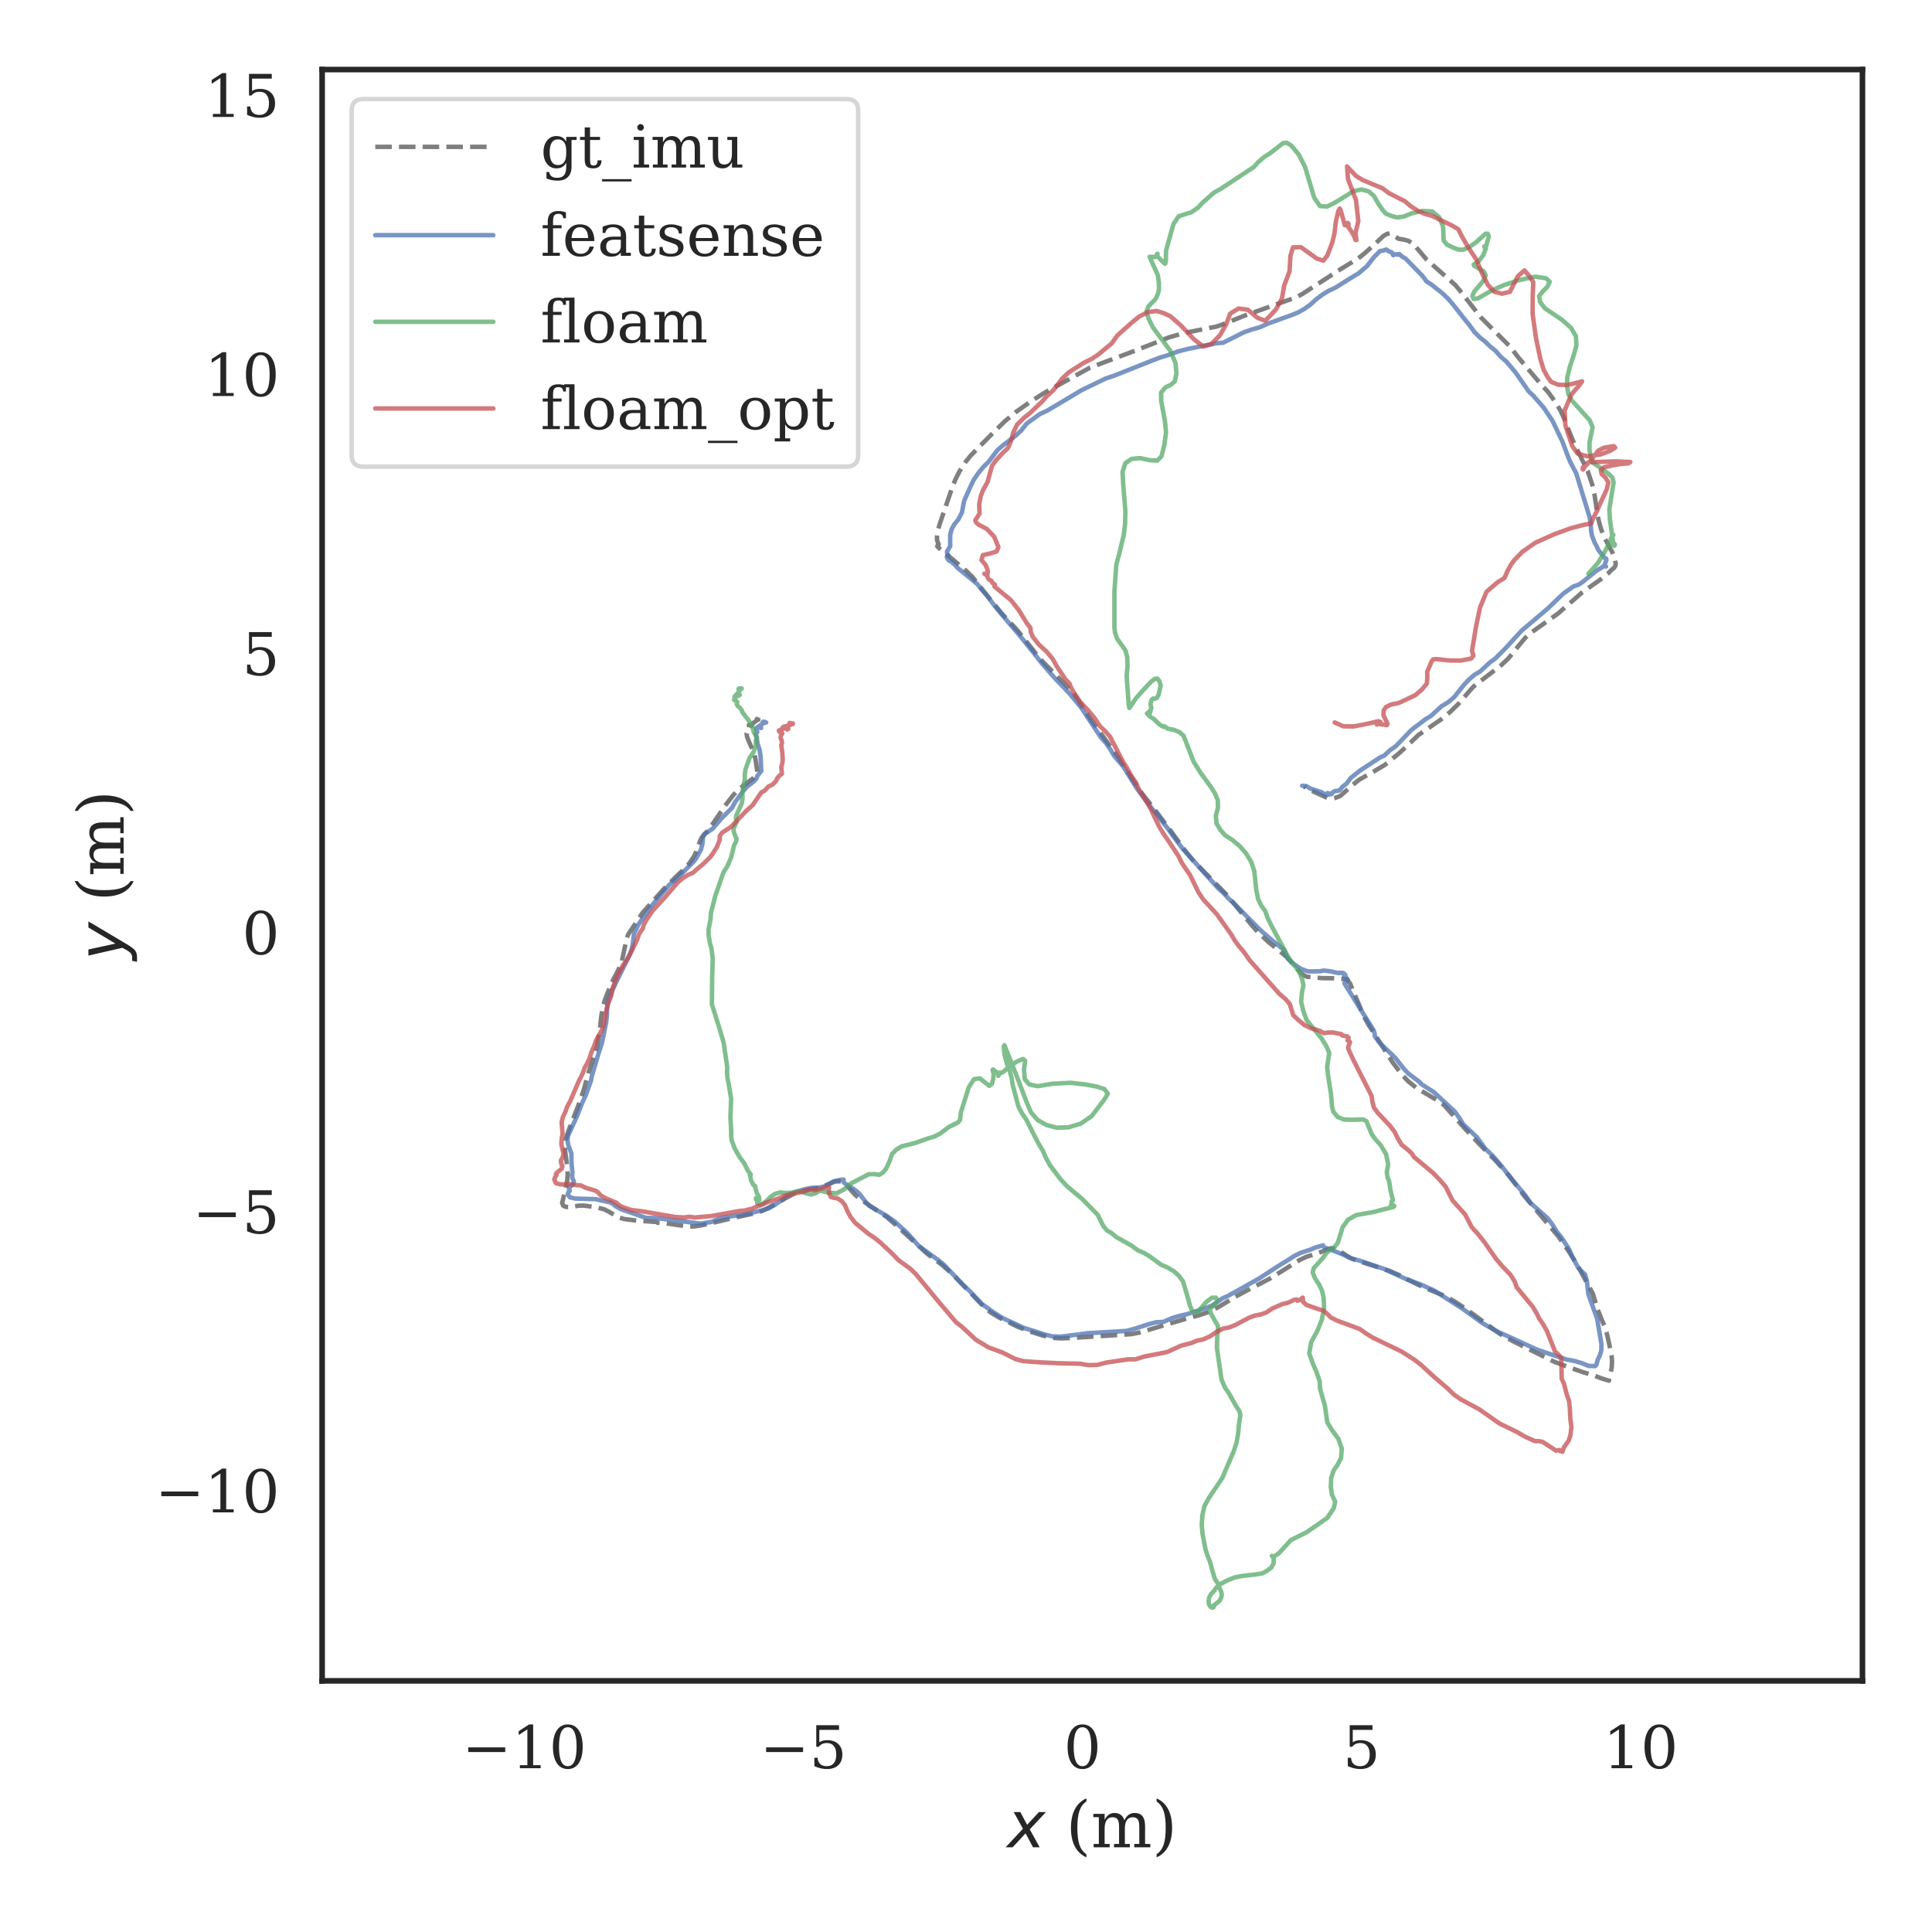 <?xml version="1.0" encoding="utf-8" standalone="no"?>
<!DOCTYPE svg PUBLIC "-//W3C//DTD SVG 1.1//EN"
  "http://www.w3.org/Graphics/SVG/1.1/DTD/svg11.dtd">
<!-- Created with matplotlib (https://matplotlib.org/) -->
<svg height="432pt" version="1.1" viewBox="0 0 432 432" width="432pt" xmlns="http://www.w3.org/2000/svg" xmlns:xlink="http://www.w3.org/1999/xlink">
 <defs>
  <style type="text/css">*{stroke-linecap:butt;stroke-linejoin:round;}</style>
 </defs>
 <g id="figure_1">
  <g id="patch_1">
   <path d="M 0 432 
L 432 432 
L 432 0 
L 0 0 
z
" style="fill:#ffffff;"/>
  </g>
  <g id="axes_1">
   <g id="patch_2">
    <path d="M 72.027 375.847 
L 416.448 375.847 
L 416.448 15.552 
L 72.027 15.552 
z
" style="fill:#ffffff;"/>
   </g>
   <g id="matplotlib.axis_1">
    <g id="xtick_1">
     <g id="text_1">
      <!-- −10 -->
      <g style="fill:#262626;" transform="translate(103.308 395.377)scale(0.132 -0.132)">
       <defs>
        <path d="M 10.594 35.297 
L 73.188 35.297 
L 73.188 27.391 
L 10.594 27.391 
z
" id="DejaVuSerif-8722"/>
        <path d="M 14.203 0 
L 14.203 5.172 
L 26.906 5.172 
L 26.906 65.828 
L 12.203 56.297 
L 12.203 62.703 
L 29.984 74.219 
L 36.719 74.219 
L 36.719 5.172 
L 49.422 5.172 
L 49.422 0 
z
" id="DejaVuSerif-49"/>
        <path d="M 31.781 3.422 
Q 39.266 3.422 42.969 11.625 
Q 46.688 19.828 46.688 36.375 
Q 46.688 52.984 42.969 61.188 
Q 39.266 69.391 31.781 69.391 
Q 24.312 69.391 20.594 61.188 
Q 16.891 52.984 16.891 36.375 
Q 16.891 19.828 20.594 11.625 
Q 24.312 3.422 31.781 3.422 
z
M 31.781 -1.422 
Q 19.922 -1.422 13.25 8.531 
Q 6.594 18.5 6.594 36.375 
Q 6.594 54.297 13.25 64.25 
Q 19.922 74.219 31.781 74.219 
Q 43.703 74.219 50.344 64.25 
Q 56.984 54.297 56.984 36.375 
Q 56.984 18.5 50.344 8.531 
Q 43.703 -1.422 31.781 -1.422 
z
" id="DejaVuSerif-48"/>
       </defs>
       <use xlink:href="#DejaVuSerif-8722"/>
       <use x="83.789" xlink:href="#DejaVuSerif-49"/>
       <use x="147.412" xlink:href="#DejaVuSerif-48"/>
      </g>
     </g>
    </g>
    <g id="xtick_2">
     <g id="text_2">
      <!-- −5 -->
      <g style="fill:#262626;" transform="translate(169.911 395.377)scale(0.132 -0.132)">
       <defs>
        <path d="M 50.297 72.906 
L 50.297 64.891 
L 16.891 64.891 
L 16.891 44 
Q 19.438 45.75 22.828 46.625 
Q 26.219 47.516 30.422 47.516 
Q 42.234 47.516 49.062 40.969 
Q 55.906 34.422 55.906 23.094 
Q 55.906 11.531 49 5.047 
Q 42.094 -1.422 29.594 -1.422 
Q 24.562 -1.422 19.281 -0.188 
Q 14.016 1.031 8.5 3.516 
L 8.5 17.672 
L 14.016 17.672 
Q 14.453 10.75 18.422 7.078 
Q 22.406 3.422 29.594 3.422 
Q 37.312 3.422 41.453 8.5 
Q 45.609 13.578 45.609 23.094 
Q 45.609 32.562 41.484 37.609 
Q 37.359 42.672 29.594 42.672 
Q 25.203 42.672 21.844 41.109 
Q 18.5 39.547 15.922 36.281 
L 11.719 36.281 
L 11.719 72.906 
z
" id="DejaVuSerif-53"/>
       </defs>
       <use xlink:href="#DejaVuSerif-8722"/>
       <use x="83.789" xlink:href="#DejaVuSerif-53"/>
      </g>
     </g>
    </g>
    <g id="xtick_3">
     <g id="text_3">
      <!-- 0 -->
      <g style="fill:#262626;" transform="translate(237.846 395.377)scale(0.132 -0.132)">
       <use xlink:href="#DejaVuSerif-48"/>
      </g>
     </g>
    </g>
    <g id="xtick_4">
     <g id="text_4">
      <!-- 5 -->
      <g style="fill:#262626;" transform="translate(300.25 395.377)scale(0.132 -0.132)">
       <use xlink:href="#DejaVuSerif-53"/>
      </g>
     </g>
    </g>
    <g id="xtick_5">
     <g id="text_5">
      <!-- 10 -->
      <g style="fill:#262626;" transform="translate(358.454 395.377)scale(0.132 -0.132)">
       <use xlink:href="#DejaVuSerif-49"/>
       <use x="63.623" xlink:href="#DejaVuSerif-48"/>
      </g>
     </g>
    </g>
    <g id="text_6">
     <!-- $x$ (m) -->
     <g style="fill:#262626;" transform="translate(225.23 413.064)scale(0.144 -0.144)">
      <defs>
       <path d="M 60.016 54.688 
L 34.906 27.875 
L 50.297 0 
L 39.984 0 
L 28.422 21.688 
L 8.297 0 
L -2.594 0 
L 24.312 28.812 
L 10.016 54.688 
L 20.312 54.688 
L 30.812 34.906 
L 49.125 54.688 
z
" id="DejaVuSans-Oblique-120"/>
       <path id="DejaVuSerif-32"/>
       <path d="M 31.891 -15.578 
Q 20.016 -10.25 13.953 1.297 
Q 7.906 12.844 7.906 30.172 
Q 7.906 47.562 13.953 59.109 
Q 20.016 70.656 31.891 75.984 
L 31.891 71.188 
Q 24.359 66.016 21.094 56.609 
Q 17.828 47.219 17.828 30.172 
Q 17.828 13.188 21.094 3.781 
Q 24.359 -5.609 31.891 -10.797 
z
" id="DejaVuSerif-40"/>
       <path d="M 51.812 41.797 
Q 54.391 47.516 58.422 50.422 
Q 62.453 53.328 67.828 53.328 
Q 75.984 53.328 79.984 48.266 
Q 83.984 43.219 83.984 33.016 
L 83.984 5.172 
L 92.094 5.172 
L 92.094 0 
L 67.188 0 
L 67.188 5.172 
L 75 5.172 
L 75 31.984 
Q 75 39.938 72.656 43.312 
Q 70.312 46.688 64.891 46.688 
Q 58.891 46.688 55.734 42.141 
Q 52.594 37.594 52.594 28.906 
L 52.594 5.172 
L 60.406 5.172 
L 60.406 0 
L 35.797 0 
L 35.797 5.172 
L 43.609 5.172 
L 43.609 32.328 
Q 43.609 40.094 41.266 43.391 
Q 38.922 46.688 33.5 46.688 
Q 27.484 46.688 24.328 42.141 
Q 21.188 37.594 21.188 28.906 
L 21.188 5.172 
L 29 5.172 
L 29 0 
L 4.109 0 
L 4.109 5.172 
L 12.203 5.172 
L 12.203 46.781 
L 3.609 46.781 
L 3.609 51.906 
L 21.188 51.906 
L 21.188 42.672 
Q 23.688 47.859 27.531 50.594 
Q 31.391 53.328 36.281 53.328 
Q 42.328 53.328 46.375 50.312 
Q 50.438 47.312 51.812 41.797 
z
" id="DejaVuSerif-109"/>
       <path d="M 7.078 -15.578 
L 7.078 -10.797 
Q 14.594 -5.609 17.891 3.781 
Q 21.188 13.188 21.188 30.172 
Q 21.188 47.219 17.891 56.609 
Q 14.594 66.016 7.078 71.188 
L 7.078 75.984 
Q 19 70.656 25.047 59.109 
Q 31.109 47.562 31.109 30.172 
Q 31.109 12.844 25.047 1.297 
Q 19 -10.25 7.078 -15.578 
z
" id="DejaVuSerif-41"/>
      </defs>
      <use transform="translate(0 0.016)" xlink:href="#DejaVuSans-Oblique-120"/>
      <use transform="translate(59.18 0.016)" xlink:href="#DejaVuSerif-32"/>
      <use transform="translate(90.967 0.016)" xlink:href="#DejaVuSerif-40"/>
      <use transform="translate(129.98 0.016)" xlink:href="#DejaVuSerif-109"/>
      <use transform="translate(224.805 0.016)" xlink:href="#DejaVuSerif-41"/>
     </g>
    </g>
   </g>
   <g id="matplotlib.axis_2">
    <g id="ytick_1">
     <g id="text_7">
      <!-- −10 -->
      <g style="fill:#262626;" transform="translate(34.669 338.169)scale(0.132 -0.132)">
       <use xlink:href="#DejaVuSerif-8722"/>
       <use x="83.789" xlink:href="#DejaVuSerif-49"/>
       <use x="147.412" xlink:href="#DejaVuSerif-48"/>
      </g>
     </g>
    </g>
    <g id="ytick_2">
     <g id="text_8">
      <!-- −5 -->
      <g style="fill:#262626;" transform="translate(43.067 275.765)scale(0.132 -0.132)">
       <use xlink:href="#DejaVuSerif-8722"/>
       <use x="83.789" xlink:href="#DejaVuSerif-53"/>
      </g>
     </g>
    </g>
    <g id="ytick_3">
     <g id="text_9">
      <!-- 0 -->
      <g style="fill:#262626;" transform="translate(54.129 213.361)scale(0.132 -0.132)">
       <use xlink:href="#DejaVuSerif-48"/>
      </g>
     </g>
    </g>
    <g id="ytick_4">
     <g id="text_10">
      <!-- 5 -->
      <g style="fill:#262626;" transform="translate(54.129 150.957)scale(0.132 -0.132)">
       <use xlink:href="#DejaVuSerif-53"/>
      </g>
     </g>
    </g>
    <g id="ytick_5">
     <g id="text_11">
      <!-- 10 -->
      <g style="fill:#262626;" transform="translate(45.73 88.553)scale(0.132 -0.132)">
       <use xlink:href="#DejaVuSerif-49"/>
       <use x="63.623" xlink:href="#DejaVuSerif-48"/>
      </g>
     </g>
    </g>
    <g id="ytick_6">
     <g id="text_12">
      <!-- 15 -->
      <g style="fill:#262626;" transform="translate(45.73 26.149)scale(0.132 -0.132)">
       <use xlink:href="#DejaVuSerif-49"/>
       <use x="63.623" xlink:href="#DejaVuSerif-53"/>
      </g>
     </g>
    </g>
    <g id="text_13">
     <!-- $y$ (m) -->
     <g style="fill:#262626;" transform="translate(27.645 214.707)rotate(-90)scale(0.144 -0.144)">
      <defs>
       <path d="M 24.812 -5.078 
Q 18.562 -15.578 14.625 -18.188 
Q 10.688 -20.797 4.594 -20.797 
L -2.484 -20.797 
L -0.984 -13.281 
L 4.203 -13.281 
Q 7.953 -13.281 10.594 -11.234 
Q 13.234 -9.188 16.5 -3.219 
L 19.281 2 
L 7.172 54.688 
L 16.703 54.688 
L 25.781 12.797 
L 50.875 54.688 
L 60.297 54.688 
z
" id="DejaVuSans-Oblique-121"/>
      </defs>
      <use transform="translate(0 0.016)" xlink:href="#DejaVuSans-Oblique-121"/>
      <use transform="translate(59.18 0.016)" xlink:href="#DejaVuSerif-32"/>
      <use transform="translate(90.967 0.016)" xlink:href="#DejaVuSerif-40"/>
      <use transform="translate(129.98 0.016)" xlink:href="#DejaVuSerif-109"/>
      <use transform="translate(224.805 0.016)" xlink:href="#DejaVuSerif-41"/>
     </g>
    </g>
   </g>
   <g id="line2d_1">
    <path clip-path="url(#peb854b9d45)" d="M 169.421 160.862 
L 169.231 160.77 
L 169.563 160.911 
L 169.389 160.965 
L 168.453 161.643 
L 167.977 162.323 
L 167.934 162.292 
L 167.469 162.099 
L 167.459 162.229 
L 167.559 162.477 
L 167.514 162.96 
L 166.939 164.081 
L 167.067 164.815 
L 167.478 165.86 
L 168.621 168.388 
L 168.921 169.71 
L 169.366 172.76 
L 169.132 173.246 
L 168.408 174.019 
L 167.688 174.573 
L 165.214 176.475 
L 164.032 177.709 
L 162.324 179.911 
L 159.289 184.333 
L 158.23 185.797 
L 157.367 186.673 
L 156.839 187.368 
L 156.408 188.371 
L 155.682 190.427 
L 155.175 191.494 
L 154.002 193.222 
L 153.129 194.173 
L 150.863 196.329 
L 148.452 198.763 
L 143.733 204.024 
L 140.52 208.846 
L 140.216 209.6 
L 140.042 210.257 
L 139.013 215.099 
L 138.224 216.956 
L 137.309 218.716 
L 136.712 219.844 
L 135.286 223.475 
L 134.836 225.089 
L 134.486 226.993 
L 134.271 228.761 
L 134.177 229.807 
L 133.478 234.184 
L 132.398 237.478 
L 131.528 239.987 
L 130.693 243.116 
L 129.739 246.081 
L 127.133 252.816 
L 126.466 254.828 
L 126.308 255.947 
L 126.337 257.133 
L 126.755 260.338 
L 126.934 262.677 
L 126.818 264.063 
L 126.313 266.433 
L 125.699 268.998 
L 125.909 269.548 
L 126.328 269.8 
L 127.007 269.908 
L 128.016 269.834 
L 129.358 269.598 
L 130.402 269.56 
L 133.266 269.918 
L 135.201 270.446 
L 136.103 270.921 
L 138.291 272.206 
L 139.563 272.585 
L 142.816 272.985 
L 143.983 273.039 
L 146.863 273.249 
L 147.046 273.411 
L 148.962 273.545 
L 153.932 274.271 
L 155.348 274.218 
L 157.487 273.86 
L 160.623 273.132 
L 164.636 272.17 
L 169.169 271.216 
L 170.684 270.653 
L 172.559 269.66 
L 177.546 266.883 
L 179.014 266.402 
L 181.208 265.965 
L 183.431 265.551 
L 184.757 265.019 
L 186.667 264.182 
L 187.439 264.149 
L 188.121 264.173 
L 188.824 264.554 
L 189.546 265.335 
L 191.391 267.346 
L 193.546 268.951 
L 198.265 272.128 
L 200.224 273.827 
L 207.322 280.342 
L 210.611 282.801 
L 212.893 284.827 
L 215.244 287.254 
L 220.265 292.474 
L 221.534 293.478 
L 223.345 294.573 
L 227.469 296.624 
L 230.024 297.639 
L 233.21 298.645 
L 235.63 299.166 
L 237.292 299.267 
L 239.551 299.181 
L 253.005 298.317 
L 254.851 297.939 
L 257.794 297.078 
L 265.259 294.852 
L 268.236 294.056 
L 270.564 293.241 
L 272.306 292.333 
L 276.576 289.765 
L 279.07 288.42 
L 283.825 285.963 
L 286.223 284.485 
L 290.582 281.748 
L 292.139 281.006 
L 293.809 280.482 
L 297.384 279.224 
L 297.643 279.09 
L 298.161 279.166 
L 299.135 279.531 
L 300.437 280.324 
L 302.062 281.352 
L 303.313 281.828 
L 310.775 284.205 
L 312.881 285.118 
L 316.935 287.199 
L 318.889 288.098 
L 322.998 289.747 
L 325.107 290.93 
L 327.523 292.486 
L 330.581 294.727 
L 335.517 298.347 
L 338.253 299.869 
L 347.36 304.419 
L 349.697 305.319 
L 353.908 306.807 
L 356.565 307.615 
L 358.119 308.225 
L 359.253 308.572 
L 359.774 308.714 
L 359.753 308.576 
L 359.831 307.893 
L 360.346 306.073 
L 360.463 304.537 
L 360.357 303.182 
L 359.801 300.433 
L 359.311 298.265 
L 358.834 296.65 
L 358.119 295.028 
L 357.207 292.708 
L 356.167 289.281 
L 352.764 282.985 
L 350.861 279.928 
L 348.467 276.481 
L 346.363 273.99 
L 340.85 267.432 
L 337.394 262.846 
L 334.607 259.72 
L 330.71 255.735 
L 327.805 252.626 
L 322.875 247.097 
L 321.891 246.342 
L 316.681 243.245 
L 314.889 241.778 
L 313.522 240.363 
L 311.419 237.586 
L 306.088 229.272 
L 304.821 227.028 
L 303.79 224.429 
L 302.916 222.383 
L 302.425 221.333 
L 301.962 220.047 
L 301.465 219.369 
L 301.282 219.103 
L 301.146 218.989 
L 300.7 218.96 
L 300.021 218.877 
L 297.956 218.738 
L 295.629 218.718 
L 292.212 218.396 
L 291.367 217.969 
L 290.563 217.292 
L 289.399 215.904 
L 287.717 213.981 
L 285.747 212.362 
L 283.548 210.576 
L 281.154 208.311 
L 279.578 206.501 
L 274.407 200.208 
L 266.924 192.586 
L 265.071 190.326 
L 261 184.733 
L 258.597 181.574 
L 255.248 177.272 
L 253.169 174.178 
L 250.199 169.569 
L 243.909 160.899 
L 240.124 155.124 
L 238.217 153.08 
L 232.742 147.533 
L 227.575 141.037 
L 223.938 137.112 
L 220.579 133.002 
L 217.415 128.977 
L 216.084 127.677 
L 212.978 125.053 
L 211.506 123.837 
L 209.982 122.584 
L 209.557 122.126 
L 209.587 122.112 
L 209.82 121.966 
L 209.88 121.633 
L 209.717 121.35 
L 209.526 120.727 
L 209.509 119.929 
L 209.632 118.922 
L 210.09 117.265 
L 212.787 109.376 
L 213.599 107.282 
L 214.567 105.356 
L 215.818 103.392 
L 217.02 101.902 
L 218.977 99.885 
L 221.61 97.225 
L 224.597 94.278 
L 227.197 92.095 
L 230.376 89.835 
L 233.718 87.727 
L 243.624 82.261 
L 247.085 80.934 
L 253.766 78.431 
L 261.354 75.445 
L 264.719 74.47 
L 268.027 73.806 
L 272.057 73.007 
L 273.528 72.484 
L 278.325 70.566 
L 290.041 66.399 
L 291.336 65.648 
L 299.58 60.302 
L 303.752 57.735 
L 305.164 56.621 
L 308.092 53.935 
L 309.372 52.741 
L 310.136 52.298 
L 310.74 52.195 
L 311.159 52.36 
L 312.744 53.389 
L 313.474 53.515 
L 313.897 53.58 
L 314.891 53.842 
L 315.607 54.259 
L 316.386 54.974 
L 317.513 56.298 
L 318.974 58.028 
L 321.061 59.871 
L 325.35 63.677 
L 326.617 65.191 
L 331.087 70.922 
L 333.34 73.192 
L 337.532 77.378 
L 339.626 80.077 
L 344.454 85.804 
L 346.249 87.768 
L 347.739 89.85 
L 348.913 91.772 
L 349.662 93.394 
L 351.176 97.222 
L 352.091 99.408 
L 355.019 105.34 
L 356.059 108.441 
L 356.54 110.626 
L 357.113 114.512 
L 357.485 116.471 
L 358.038 118.408 
L 358.876 120.47 
L 359.612 121.812 
L 360.59 123.654 
L 361.043 124.798 
L 361.27 126.026 
L 361.216 126.463 
L 360.883 127.007 
L 360.436 127.35 
L 359.618 128.176 
L 357.645 129.746 
L 353.81 132.433 
L 348.337 137.224 
L 346.339 138.633 
L 342.178 141.599 
L 341.048 142.628 
L 339.735 144.195 
L 337.249 147.263 
L 335.614 148.784 
L 333.413 150.479 
L 329.477 153.511 
L 328.355 154.78 
L 326.146 157.344 
L 324.285 159.168 
L 322.495 160.676 
L 320.074 162.35 
L 317.128 164.373 
L 315.056 166.382 
L 312.925 168.358 
L 309.62 171.055 
L 307.339 172.405 
L 303.871 174.368 
L 302.445 175.522 
L 299.682 177.985 
L 298.527 178.417 
L 297.776 178.55 
L 297.479 178.57 
L 297.243 178.531 
L 296.838 178.424 
L 292.612 176.518 
L 291.612 175.9 
L 291.612 175.9 
" style="fill:none;stroke:#000000;stroke-dasharray:3.7,1.6;stroke-dashoffset:0;stroke-opacity:0.5;"/>
   </g>
   <g id="line2d_2">
    <path clip-path="url(#peb854b9d45)" d="M 170.466 161.683 
L 170.643 161.37 
L 170.661 161.39 
L 170.889 161.462 
L 170.983 161.394 
L 170.969 161.444 
L 170.946 161.429 
L 171.148 161.492 
L 171.314 161.549 
L 171.2 161.563 
L 170.672 161.743 
L 169.822 162.271 
L 169.777 162.481 
L 169.842 162.581 
L 170.082 162.706 
L 170.196 162.779 
L 170.015 162.654 
L 169.513 162.536 
L 169.341 162.582 
L 169.397 162.677 
L 169.431 162.767 
L 169.033 162.89 
L 169.098 163.148 
L 169.303 163.438 
L 169.297 163.749 
L 169.059 164.048 
L 169.032 164.536 
L 169.238 165.142 
L 169.404 166.314 
L 169.84 167.607 
L 170.078 169.157 
L 170.184 171.774 
L 170.247 172.366 
L 169.391 173.434 
L 169.088 174.147 
L 168.591 174.701 
L 167.19 175.779 
L 166.259 176.781 
L 164.345 179.391 
L 163.667 180.654 
L 161.515 182.795 
L 159.347 185.296 
L 157.694 186.415 
L 157.214 187.106 
L 157.05 188.807 
L 156.692 190.07 
L 155.681 191.877 
L 155.178 192.573 
L 151.466 196.339 
L 149.709 197.803 
L 145.828 202.391 
L 142.832 206.586 
L 141.775 208.738 
L 141.47 211.263 
L 141.209 212.325 
L 140.786 213.514 
L 137.925 219.308 
L 136.604 222.13 
L 136.013 223.697 
L 135.771 224.942 
L 135.686 227.221 
L 135.527 228.664 
L 134.622 233.13 
L 133.85 235.486 
L 132.344 240.6 
L 132.127 241.686 
L 131.009 244.809 
L 130.173 246.627 
L 129.074 249.445 
L 126.975 254.04 
L 126.91 255.118 
L 127.082 256.092 
L 127.756 257.858 
L 127.805 260.35 
L 128.012 262.188 
L 127.91 262.765 
L 128.002 263.497 
L 128.309 264.119 
L 128.214 264.722 
L 127.342 265.505 
L 127.228 265.849 
L 127.404 266.275 
L 127.101 266.559 
L 127.084 266.739 
L 126.946 267.001 
L 127.257 267.494 
L 127.441 267.714 
L 128.618 268.001 
L 133.146 268.135 
L 136.435 268.857 
L 137.068 269.221 
L 137.7 269.733 
L 138.845 270.375 
L 144.462 272.315 
L 146.662 272.355 
L 156.692 273.603 
L 159.152 273.205 
L 160.017 272.792 
L 161.068 272.419 
L 162.635 272.088 
L 166.179 271.595 
L 170.325 270.665 
L 171.872 270.176 
L 172.899 269.632 
L 174.935 268.26 
L 175.947 267.367 
L 177.384 266.664 
L 180.188 265.856 
L 181.436 265.602 
L 183.265 265.532 
L 184.408 265.263 
L 186.378 264.178 
L 187.705 263.832 
L 187.682 263.838 
L 188.635 263.749 
L 188.518 264.116 
L 188.696 264.463 
L 191.095 266.02 
L 192.097 266.843 
L 193.043 268.076 
L 193.595 268.797 
L 194.413 269.656 
L 198.128 271.784 
L 200.007 273.096 
L 202.92 275.749 
L 205.475 278.642 
L 208.287 280.682 
L 209.673 281.658 
L 211.076 282.807 
L 215.345 287.302 
L 216.828 288.683 
L 219.516 291.536 
L 222.195 293.468 
L 224.088 294.673 
L 229.023 296.965 
L 231.664 297.757 
L 233.275 298.303 
L 235.348 298.829 
L 237.064 298.885 
L 241.352 298.361 
L 243.008 298.125 
L 251.872 297.598 
L 253.843 297.066 
L 256.856 296.084 
L 258.465 295.667 
L 260.142 295.574 
L 262.019 294.749 
L 263.719 294.228 
L 265.31 293.884 
L 270.006 292.347 
L 271.174 291.834 
L 273.314 290.327 
L 274.547 289.785 
L 277.82 287.97 
L 281.579 285.848 
L 285.643 283.196 
L 288.064 281.706 
L 289.365 280.866 
L 290.712 280.185 
L 293.201 279.353 
L 294.058 278.958 
L 294.711 278.786 
L 295.809 278.464 
L 296.054 278.89 
L 297.6 279.449 
L 300.583 280.625 
L 301.517 281.135 
L 302.533 281.486 
L 304 281.868 
L 309.446 283.725 
L 314.588 286.089 
L 317.548 287.154 
L 320.707 288.572 
L 323.59 290.435 
L 326.886 292.533 
L 331.595 295.93 
L 334.54 297.618 
L 338.967 299.604 
L 343.601 301.749 
L 346.291 302.669 
L 350.316 303.994 
L 352.056 304.319 
L 353.732 304.812 
L 355.211 305.423 
L 356.227 305.449 
L 356.541 305.481 
L 356.721 305.451 
L 356.949 305.167 
L 357.269 303.983 
L 357.724 303.097 
L 358.058 301.968 
L 358.079 300.498 
L 357.134 294.914 
L 355.163 289.379 
L 354.824 286.397 
L 354.434 285.005 
L 352.967 283.602 
L 351.537 280.916 
L 350.839 279.314 
L 349.171 276.734 
L 348.225 275.577 
L 347.298 274.086 
L 346.102 272.436 
L 342.224 268.986 
L 341.151 267.388 
L 338.107 263.753 
L 335.32 260.214 
L 333.784 258.45 
L 332.092 256.829 
L 330.256 254.304 
L 327.189 251.413 
L 326.32 249.984 
L 325.334 248.586 
L 320.611 244.202 
L 317.9 242.469 
L 317.268 241.81 
L 314.919 240.057 
L 313.922 238.994 
L 311.969 236.514 
L 308.506 233.206 
L 307.412 231.726 
L 307.403 231.187 
L 307.136 230.354 
L 300.593 219.845 
L 301.21 219.352 
L 301.363 219.081 
L 301.135 218.706 
L 300.549 218.318 
L 300.743 218.264 
L 300.853 218.03 
L 300.514 217.661 
L 300.17 217.509 
L 299.952 217.577 
L 299.512 217.493 
L 299.365 217.595 
L 297.312 217.163 
L 295.943 217.013 
L 295.179 217.182 
L 292.795 217.212 
L 292.261 217.146 
L 290.871 216.629 
L 289.439 215.666 
L 288.098 214.472 
L 287.554 213.508 
L 287.149 212.423 
L 284.646 210.443 
L 281.794 207.952 
L 275.967 202.064 
L 274.662 200.87 
L 273.536 199.622 
L 272.455 198.688 
L 264.396 189.717 
L 262.196 186.764 
L 261.185 185.341 
L 259.083 182.699 
L 256.525 179.448 
L 254.223 176.317 
L 251.222 171.463 
L 249.154 169.045 
L 248.394 167.749 
L 247.346 166.205 
L 246.107 164.797 
L 241.72 158.168 
L 239.151 155.087 
L 235.84 151.618 
L 232.999 148.367 
L 230.748 145.501 
L 227.722 141.747 
L 225.762 139.493 
L 222.241 135.271 
L 220.468 132.885 
L 219.418 131.742 
L 218.538 130.601 
L 214.099 126.97 
L 213.53 126.298 
L 212.734 125.614 
L 212.078 125.242 
L 211.721 124.632 
L 211.719 124.505 
L 212.003 124.597 
L 212.117 124.244 
L 211.768 123.745 
L 211.77 123.276 
L 212.472 122.129 
L 212.459 119.69 
L 212.728 118.458 
L 213.352 117.294 
L 214.303 116.115 
L 215.081 114.619 
L 215.581 111.996 
L 216.923 108.962 
L 217.696 107.342 
L 218.726 105.815 
L 219.868 104.435 
L 221.047 103.26 
L 223.062 100.62 
L 224.275 99.567 
L 227.062 97.456 
L 228.325 96.281 
L 229.568 94.71 
L 232.548 92.563 
L 234.12 91.842 
L 240.221 88.218 
L 241.819 87.252 
L 247.178 84.659 
L 249.073 84.016 
L 257.719 80.586 
L 259.542 79.901 
L 261.362 79.345 
L 263.344 78.606 
L 265.577 78.023 
L 271.943 76.765 
L 273.519 76.625 
L 278.088 74.322 
L 279.8 73.708 
L 281.619 73.206 
L 283.584 72.336 
L 288.926 70.405 
L 290.434 69.777 
L 291.753 69.01 
L 293.038 68.069 
L 294.326 66.91 
L 295.529 65.991 
L 296.987 65.076 
L 298.582 64.33 
L 302.565 61.843 
L 303.749 61.145 
L 305.665 59.509 
L 307.153 57.566 
L 308.59 56.129 
L 309.377 56.012 
L 309.986 55.794 
L 310.5 56.174 
L 311.203 56.429 
L 311.378 56.766 
L 311.53 57.066 
L 311.634 57.049 
L 311.893 56.867 
L 312.304 56.857 
L 312.488 56.966 
L 312.681 56.819 
L 312.801 56.899 
L 312.898 56.804 
L 313.449 57.342 
L 314.276 57.799 
L 318.006 61.632 
L 318.96 62.914 
L 320.111 63.66 
L 322.595 65.63 
L 323.89 66.901 
L 325 68.196 
L 327.476 71.365 
L 328.576 72.703 
L 329.668 74.216 
L 330.828 75.393 
L 332.008 76.324 
L 333.213 77.473 
L 334.433 78.474 
L 335.601 79.807 
L 336.854 80.867 
L 338.912 83.323 
L 341.817 87.508 
L 342.867 88.5 
L 345.156 91.128 
L 347.139 94.085 
L 349.367 98.756 
L 350.563 101.955 
L 351.079 103.23 
L 352.45 105.851 
L 355.473 115.739 
L 355.678 117.176 
L 355.767 118.618 
L 355.981 119.809 
L 356.621 121.466 
L 356.977 122.055 
L 357.365 122.946 
L 358.737 124.697 
L 359.165 124.936 
L 359.203 125.231 
L 358.761 126.362 
L 359.105 126.68 
L 358.828 126.589 
L 358.521 126.666 
L 356.997 127.602 
L 353.902 130.116 
L 352.999 130.723 
L 351.81 131.141 
L 349.628 132.673 
L 346.015 136.125 
L 340.226 141.02 
L 336.826 144.754 
L 334.348 147.252 
L 333.163 148.111 
L 330.96 150.139 
L 329.716 150.881 
L 328.455 151.948 
L 327.394 153.07 
L 325.155 155.882 
L 323.811 157.027 
L 322.312 157.924 
L 319.973 160.077 
L 318.823 160.767 
L 315.559 163.246 
L 312.17 166.794 
L 310.821 167.737 
L 309.496 168.968 
L 308.622 169.345 
L 306.376 170.814 
L 304.098 172.311 
L 302.044 173.947 
L 301.067 175.244 
L 300.152 175.944 
L 299.7 176.565 
L 299.317 176.795 
L 298.575 176.872 
L 297.981 177.158 
L 297.719 177.586 
L 297.521 177.468 
L 297.214 177.645 
L 297.09 177.701 
L 296.979 177.341 
L 296.905 177.513 
L 296.814 177.339 
L 296.592 177.64 
L 296.283 177.755 
L 295.946 177.421 
L 295.474 177.119 
L 292.984 176.314 
L 292.118 175.764 
L 291.179 175.699 
L 291.179 175.699 
" style="fill:none;stroke:#4c72b0;stroke-linecap:round;stroke-opacity:0.75;"/>
   </g>
   <g id="line2d_3">
    <path clip-path="url(#peb854b9d45)" d="M 165.334 154.279 
L 165.194 154.125 
L 165.213 154.158 
L 165.124 154.062 
L 165.204 154.064 
L 165.264 153.945 
L 165.245 154.074 
L 165.289 153.979 
L 165.434 154.005 
L 165.499 153.947 
L 165.474 154.058 
L 165.518 154.061 
L 165.512 154.091 
L 165.476 154.031 
L 165.424 154.057 
L 165.372 154.083 
L 165.658 154.008 
L 165.556 154.113 
L 165.455 154.067 
L 165.842 153.989 
L 165.815 153.894 
L 165.21 154.625 
L 164.835 155.122 
L 164.259 155.726 
L 164.41 155.742 
L 165.072 155.604 
L 165.426 155.364 
L 165.285 155.315 
L 164.221 155.969 
L 164.42 156.125 
L 164.145 156.495 
L 164.661 156.798 
L 164.856 157.004 
L 164.726 157.415 
L 164.992 157.903 
L 165.438 158.255 
L 165.812 158.755 
L 166.028 159.306 
L 167.427 161.133 
L 167.928 161.881 
L 168.325 162.778 
L 168.546 163.713 
L 169.267 164.803 
L 168.995 165.541 
L 168.998 166.871 
L 168.464 168.201 
L 167.598 169.511 
L 166.692 172.047 
L 166.523 173.214 
L 166.551 174.337 
L 166.133 175.957 
L 165.996 177.433 
L 166.024 178.615 
L 165.87 179.605 
L 164.609 182.396 
L 164.566 183.106 
L 164.743 183.691 
L 164.069 185.177 
L 164.037 185.858 
L 164.429 187.005 
L 164.692 187.542 
L 164.587 188.172 
L 164.143 189.01 
L 163.486 191.734 
L 162.592 193.78 
L 161.79 195.015 
L 159.927 200.356 
L 158.962 204.167 
L 158.889 205.497 
L 158.444 207.784 
L 158.442 209.001 
L 158.742 210.909 
L 159.076 212.017 
L 159.372 214.322 
L 159.242 218.447 
L 159.179 224.558 
L 160.549 228.929 
L 161.784 233.012 
L 162.614 238.624 
L 162.568 239.858 
L 162.656 241.047 
L 162.922 242.302 
L 163.482 245.692 
L 163.324 249.805 
L 163.497 252.897 
L 163.485 254.041 
L 163.63 255.038 
L 164.202 256.622 
L 165.328 258.661 
L 166.436 260.148 
L 167.183 261.687 
L 167.863 262.641 
L 167.667 262.753 
L 167.725 262.83 
L 167.952 263.98 
L 168.477 264.981 
L 168.817 265.177 
L 169.149 266.575 
L 169.695 267.644 
L 169.796 268.265 
L 169.072 267.896 
L 169.007 268.079 
L 169.313 268.604 
L 169.335 269.054 
L 169.828 269.308 
L 170.655 269.079 
L 171.466 268.475 
L 172.312 267.617 
L 173.317 266.94 
L 174.475 266.63 
L 175.769 266.753 
L 177.133 266.692 
L 178.148 266.4 
L 178.995 266.401 
L 180.064 266.794 
L 181.413 267.098 
L 182.484 266.766 
L 183.306 266.208 
L 184.126 266.432 
L 185.634 266.718 
L 187.09 266.812 
L 188.687 265.977 
L 190.342 264.583 
L 194.22 262.577 
L 195.589 262.533 
L 196.576 262.704 
L 197.437 262.192 
L 198.203 261.214 
L 198.951 259.533 
L 199.473 258.026 
L 200.393 257.087 
L 201.595 256.338 
L 204.572 255.583 
L 207.628 254.524 
L 208.947 254.136 
L 210.249 253.442 
L 212.165 252.008 
L 214.184 250.996 
L 214.653 250.428 
L 214.864 248.72 
L 216.608 243.131 
L 217.79 241.292 
L 219.094 241.119 
L 221.214 242.798 
L 221.778 242.38 
L 222.097 241.271 
L 222.171 240.066 
L 221.937 239.233 
L 222.053 239.141 
L 222.958 239.825 
L 223.19 239.91 
L 223.273 240.253 
L 223.213 240.575 
L 223.31 240.459 
L 223.592 239.833 
L 223.755 239.926 
L 224.345 239.659 
L 225.523 238.653 
L 227.262 237.436 
L 228.716 236.779 
L 229.226 237.223 
L 228.973 239.137 
L 229.145 241.321 
L 230.183 242.506 
L 232.064 242.87 
L 235.266 242.335 
L 239.358 242.113 
L 242.835 242.507 
L 245.38 242.999 
L 246.968 243.543 
L 247.709 244.559 
L 246.938 245.848 
L 244.085 249.575 
L 241.664 251.237 
L 238.891 252.073 
L 236.309 252.156 
L 233.982 251.548 
L 232.027 250.45 
L 230.537 248.736 
L 229.558 246.466 
L 227.65 241.423 
L 225.391 235.688 
L 224.582 233.71 
L 224.426 234.035 
L 224.629 235.905 
L 225.186 237.947 
L 225.815 239.606 
L 226.208 241.073 
L 226.427 242.561 
L 227.736 247.469 
L 228.515 248.922 
L 229.477 250.336 
L 231.346 254.026 
L 232.342 255.943 
L 233.191 257.324 
L 233.842 258.843 
L 234.731 260.485 
L 236.215 262.476 
L 237.222 263.776 
L 238.61 265.266 
L 241.957 268.07 
L 245.433 271.607 
L 246.664 274.079 
L 247.479 275.096 
L 248.498 275.689 
L 249.551 276.574 
L 253.013 278.518 
L 254.458 279.589 
L 255.879 280.206 
L 257.169 281.002 
L 259.574 282.762 
L 261.093 283.433 
L 262.439 284.238 
L 263.544 285.209 
L 264.528 286.533 
L 265.615 290.21 
L 266.063 291.894 
L 266.579 293.088 
L 267.264 293.453 
L 267.835 293.375 
L 268.424 292.618 
L 269.724 291.134 
L 271.029 290.158 
L 271.896 290.172 
L 272.146 290.565 
L 272.222 290.951 
L 270.589 292.682 
L 270.588 293.172 
L 270.869 293.927 
L 272.314 296.461 
L 272.374 297.596 
L 272.179 298.683 
L 272.105 301.394 
L 272.791 306.109 
L 273.132 308.439 
L 273.87 310.192 
L 274.747 311.476 
L 276.433 314.47 
L 277.098 315.473 
L 277.35 316.351 
L 277.011 318.691 
L 276.851 320.509 
L 276.503 322.561 
L 275.849 324.547 
L 274.178 328.431 
L 273.332 330.442 
L 270.394 334.827 
L 269.304 336.765 
L 268.848 338.876 
L 268.706 340.99 
L 268.911 343.095 
L 269.54 346.402 
L 269.987 347.809 
L 270.509 349.074 
L 271.615 353.014 
L 272.262 353.954 
L 272.531 354.815 
L 272.991 355.703 
L 273.203 356.512 
L 273.054 357.282 
L 272.708 357.945 
L 271.175 359.18 
L 271.245 359.221 
L 271.399 359.27 
L 271.292 359.403 
L 271.078 359.47 
L 270.65 359.262 
L 270.288 358.626 
L 270.255 357.823 
L 270.412 357.088 
L 270.858 356.35 
L 271.433 355.778 
L 271.965 354.967 
L 273.097 354.086 
L 274.449 353.378 
L 276.028 352.739 
L 277.693 352.402 
L 280.78 352.036 
L 282.288 351.805 
L 283.362 351.194 
L 284.258 350.522 
L 284.801 349.55 
L 284.791 348.442 
L 284.395 347.915 
L 284.904 348.013 
L 285.988 347.295 
L 288.64 344.369 
L 292.138 342.634 
L 296.773 339.41 
L 298.197 337.306 
L 298.557 335.789 
L 297.825 334.227 
L 297.578 332.601 
L 297.654 330.465 
L 298.227 328.779 
L 299.097 327.503 
L 299.859 326.012 
L 300.037 323.919 
L 299.25 321.702 
L 297.804 319.728 
L 296.793 318.039 
L 296.241 314.308 
L 295.175 310.54 
L 295.093 308.878 
L 294.396 306.857 
L 293.534 304.84 
L 292.75 302.605 
L 293.175 300.133 
L 294.554 297.602 
L 295.547 295.142 
L 296.074 292.499 
L 295.966 290.183 
L 295.606 288.579 
L 294.957 287.234 
L 294.024 285.77 
L 293.511 284.542 
L 293.753 283.56 
L 295.84 281.232 
L 296.587 280.186 
L 297.39 279.483 
L 298.356 278.893 
L 299.148 277.855 
L 300.205 274.424 
L 301.415 272.726 
L 303.237 271.699 
L 307.428 270.948 
L 309.235 270.445 
L 311.623 269.869 
L 311.765 269.644 
L 311.315 269.403 
L 311.154 269.713 
L 311.018 269.814 
L 311.025 269.511 
L 311.181 268.95 
L 311.197 268.623 
L 311.341 268.571 
L 311.461 268.348 
L 310.929 266.209 
L 310.6 264.079 
L 310.253 263.272 
L 310.09 262.117 
L 310.395 260.364 
L 309.937 258.096 
L 308.713 256.032 
L 307.409 254.601 
L 306.689 253.547 
L 305.54 250.708 
L 304.783 250.299 
L 302.146 250.391 
L 300.471 250.315 
L 299.125 249.776 
L 298.153 248.606 
L 297.843 247.432 
L 297.615 244.631 
L 296.958 240.469 
L 296.75 238.571 
L 297.225 235.454 
L 296.591 233.947 
L 295.535 232.234 
L 292.185 228.12 
L 291.455 226.158 
L 290.933 224.005 
L 291.114 221.944 
L 291.453 220.345 
L 291.131 218.871 
L 290.375 216.959 
L 288.865 215.275 
L 287.993 213.904 
L 284.089 206.593 
L 283.34 205.005 
L 282.938 203.743 
L 282.073 202.575 
L 281.316 201.011 
L 280.897 198.941 
L 280.461 194.781 
L 279.757 192.681 
L 278.62 190.812 
L 277.201 189.201 
L 275.549 187.818 
L 273.945 186.776 
L 272.863 185.553 
L 272.012 184.102 
L 271.86 182.399 
L 272.342 180.648 
L 272.299 178.964 
L 271.702 177.463 
L 270.717 175.906 
L 268.441 172.787 
L 266.886 170.302 
L 264.674 164.546 
L 263.756 163.734 
L 262.506 163.201 
L 261.123 162.934 
L 260.288 162.364 
L 260.181 162.531 
L 259.589 162.218 
L 258.764 161.545 
L 258.135 160.865 
L 257.1 160.199 
L 256.47 159.503 
L 257.09 159.478 
L 257.193 159.291 
L 256.968 159.169 
L 256.991 159.036 
L 257.27 158.956 
L 257.43 158.332 
L 257.237 157.388 
L 257.499 156.478 
L 257.848 156.196 
L 258.254 156.232 
L 258.674 156.061 
L 259.069 155.326 
L 259.529 153.252 
L 259.257 152.315 
L 258.775 151.738 
L 258.21 151.791 
L 257.368 152.445 
L 255.232 154.745 
L 254.02 156.13 
L 252.541 158.303 
L 252.39 157.621 
L 251.917 151.147 
L 252.119 148.882 
L 252.035 146.862 
L 251.622 145.375 
L 249.797 142.829 
L 249.316 141.414 
L 249.185 140.259 
L 249.19 132.255 
L 249.612 126.222 
L 250.274 123.798 
L 251.278 119.583 
L 251.578 117.101 
L 251.64 114.304 
L 251.155 108.358 
L 251.003 105.541 
L 251.623 103.576 
L 253.02 102.613 
L 254.937 102.435 
L 257.018 102.89 
L 258.769 102.994 
L 259.703 102.037 
L 260.333 99.583 
L 260.726 96.708 
L 260.496 94.222 
L 259.649 89.671 
L 259.62 87.817 
L 260.6 86.602 
L 261.81 86.044 
L 262.708 85.241 
L 263.049 83.529 
L 262.862 81.236 
L 261.746 78.534 
L 257.811 73.233 
L 256.768 71.119 
L 256.371 69.604 
L 256.794 68.504 
L 258.377 66.875 
L 258.887 65.783 
L 259.142 64.757 
L 259.141 63.303 
L 258.879 61.49 
L 257.054 57.424 
L 258.098 57.455 
L 258.297 57.488 
L 258.589 57.305 
L 258.538 57.179 
L 258.703 57.247 
L 258.828 56.75 
L 258.699 56.8 
L 258.774 57.281 
L 259.575 58.112 
L 260.516 58.994 
L 260.68 58.519 
L 260.737 56.026 
L 262.372 50.132 
L 263.555 48.355 
L 266.397 47.456 
L 267.851 46.441 
L 268.986 45.243 
L 271.351 43.139 
L 272.943 42.234 
L 280.391 37.324 
L 281.363 36.222 
L 282.616 35.146 
L 284.138 34.167 
L 286.904 31.991 
L 287.774 31.929 
L 288.808 32.627 
L 290.425 34.588 
L 291.836 37.395 
L 293.849 44.193 
L 295.138 46.068 
L 296.716 46.19 
L 298.461 45.326 
L 302.712 42.719 
L 304.479 42.375 
L 306.048 42.796 
L 307.269 43.877 
L 308.155 45.472 
L 309.018 46.762 
L 309.86 47.75 
L 311.071 48.278 
L 312.411 48.625 
L 313.863 48.43 
L 315.635 47.718 
L 318.032 47.168 
L 320.249 47.276 
L 321.807 48.585 
L 322.678 50.652 
L 322.806 53.811 
L 323.539 54.674 
L 324.759 55.292 
L 326.021 55.781 
L 327.108 55.861 
L 328.556 55.215 
L 329.977 54.232 
L 332.176 52.264 
L 332.637 52.254 
L 332.909 52.875 
L 332.415 54.628 
L 332.156 55.199 
L 331.915 55.223 
L 331.889 55.096 
L 332.221 55.163 
L 332.259 55.505 
L 331.634 57.1 
L 330.652 58.381 
L 329.525 59.151 
L 329.627 59.405 
L 331.795 60.731 
L 332.217 61.592 
L 331.714 62.737 
L 329.638 65.221 
L 329.227 66.175 
L 329.487 66.842 
L 330.464 66.722 
L 333.571 64.938 
L 336.191 63.782 
L 339.619 62.634 
L 343.32 61.867 
L 345.727 62.237 
L 346.506 62.996 
L 346.036 64.08 
L 345.032 65.095 
L 344.138 66.195 
L 344.366 67.513 
L 345.423 68.916 
L 349.166 71.448 
L 351.253 73.269 
L 352.384 75.199 
L 352.496 77.246 
L 351.852 79.532 
L 351.034 81.968 
L 350.449 84.34 
L 350.402 86.439 
L 350.7 88.134 
L 351.411 89.484 
L 355.486 94.005 
L 356.106 95.552 
L 355.421 98.911 
L 355.409 100.514 
L 355.795 102.813 
L 356.169 103.449 
L 359.506 105.799 
L 360.527 106.761 
L 360.807 107.89 
L 359.842 113.915 
L 359.985 116.175 
L 360.655 121.025 
L 360.894 122.025 
L 361.059 121.969 
L 361.08 121.716 
L 360.277 120.815 
L 360.196 120.35 
L 360.225 120.672 
L 360.652 121.328 
L 360.621 121.546 
L 360.418 121.631 
L 360.311 121.239 
L 360.473 120.103 
L 360.749 119.574 
L 358.906 123.247 
L 357.255 125.931 
L 355.169 128.283 
L 355.169 128.283 
" style="fill:none;stroke:#55a868;stroke-linecap:round;stroke-opacity:0.75;"/>
   </g>
   <g id="line2d_4">
    <path clip-path="url(#peb854b9d45)" d="M 176.546 161.895 
L 176.551 161.957 
L 176.568 161.648 
L 176.606 161.681 
L 176.862 161.738 
L 176.856 161.721 
L 176.964 161.695 
L 176.952 161.731 
L 176.972 161.824 
L 176.86 161.791 
L 176.825 161.718 
L 176.97 161.784 
L 177.038 161.756 
L 176.967 161.817 
L 177.021 161.844 
L 177.071 161.877 
L 176.901 161.785 
L 177.119 161.82 
L 177.302 161.896 
L 177.294 161.772 
L 176.656 162.121 
L 175.192 162.501 
L 175.157 162.639 
L 175.006 162.688 
L 175.107 162.769 
L 175.965 162.975 
L 176.085 163.111 
L 176.138 163.048 
L 176.251 162.967 
L 176.156 162.828 
L 175.764 162.761 
L 174.867 162.87 
L 175.002 163.057 
L 174.935 163.098 
L 174.161 163.337 
L 174.262 163.62 
L 174.776 163.805 
L 174.919 164.028 
L 174.633 164.39 
L 174.523 164.962 
L 174.754 165.508 
L 174.871 166.121 
L 174.689 166.644 
L 174.905 168.057 
L 175.02 169.698 
L 174.937 170.628 
L 174.698 171.528 
L 174.845 173.014 
L 174.185 173.548 
L 173.714 174.13 
L 173.556 174.625 
L 172.707 175.437 
L 171.788 175.899 
L 171.027 176.74 
L 170.215 177.197 
L 168.338 179.99 
L 166.919 181.261 
L 163.449 184.896 
L 161.495 186.16 
L 160.943 186.921 
L 160.953 187.702 
L 160.307 189.397 
L 159.236 191.083 
L 158.779 191.678 
L 157.305 193.133 
L 155.638 194.528 
L 154.929 195.162 
L 153.846 195.623 
L 152.764 196.301 
L 151.609 197.236 
L 148.506 200.829 
L 145.985 203.57 
L 144.562 205.648 
L 143.972 206.715 
L 143.721 207.678 
L 143.403 208.045 
L 142.841 209 
L 142.461 210.142 
L 141.303 212.548 
L 139.999 214.926 
L 139.315 215.8 
L 138.099 218.097 
L 136.898 221.133 
L 136.735 222.453 
L 135.932 224.587 
L 135.552 226.03 
L 134.995 229.041 
L 134.529 230.394 
L 133.276 232.648 
L 132.824 233.967 
L 132.257 235.253 
L 131.83 236.594 
L 131.342 237.686 
L 130.744 238.743 
L 130.242 240.123 
L 129.416 241.754 
L 127.495 246.242 
L 126.823 247.454 
L 126.412 248.641 
L 125.875 249.757 
L 125.576 250.959 
L 125.797 253.546 
L 125.622 254.466 
L 125.514 255.801 
L 125.994 257.984 
L 125.803 258.804 
L 125.397 259.492 
L 125.531 260.306 
L 125.765 260.751 
L 125.584 261.347 
L 124.436 262.281 
L 124.321 262.532 
L 124.448 262.743 
L 124.125 263.197 
L 124.142 263.351 
L 123.925 263.657 
L 124.203 264.35 
L 124.371 264.6 
L 125.405 264.835 
L 127.606 264.779 
L 128.753 264.981 
L 129.916 265.07 
L 130.932 265.584 
L 133.191 266.254 
L 133.75 266.645 
L 134.351 267.311 
L 135.499 267.958 
L 137.815 268.921 
L 138.234 269.321 
L 139.011 269.816 
L 141.252 270.578 
L 143.419 270.823 
L 150.963 272.116 
L 152.936 272.226 
L 154.208 272.073 
L 155.322 272.238 
L 158.991 271.923 
L 165.373 270.77 
L 166.615 270.664 
L 168.235 270.228 
L 169.231 269.783 
L 170.263 269.459 
L 171.429 268.888 
L 174.175 267.947 
L 175.553 267.331 
L 179.764 266.42 
L 180.966 265.89 
L 181.631 266.062 
L 182.439 266.133 
L 183.242 265.85 
L 183.475 265.839 
L 184.503 265.472 
L 184.492 265.603 
L 184.779 265.53 
L 185.041 265.319 
L 185.05 265.567 
L 185.075 265.483 
L 185.274 265.427 
L 185.386 265.513 
L 185.325 265.75 
L 185.354 266.756 
L 185.784 267.629 
L 186.447 267.837 
L 187.186 267.931 
L 188.231 268.583 
L 188.958 269.518 
L 189.478 270.791 
L 190.147 272.032 
L 191.226 273.434 
L 194.173 275.873 
L 195.595 276.827 
L 196.888 277.861 
L 199.572 280.387 
L 200.898 281.775 
L 203.558 283.701 
L 204.778 284.885 
L 209.968 291.179 
L 212.646 294.324 
L 213.76 295.638 
L 215.101 296.681 
L 218.183 299.546 
L 221.025 301.277 
L 224.165 302.428 
L 226.945 303.841 
L 228.78 304.348 
L 231.716 304.571 
L 236.485 304.818 
L 241.613 304.94 
L 243.314 305.246 
L 245.319 305.201 
L 247.32 304.684 
L 252.194 303.959 
L 253.9 303.944 
L 255.82 303.332 
L 259.158 302.688 
L 260.938 302.326 
L 264.11 300.889 
L 266.501 300.269 
L 267.614 299.779 
L 268.987 299.509 
L 270.665 298.754 
L 272.123 297.734 
L 273.539 297.067 
L 274.903 296.807 
L 276.291 296.239 
L 279.35 294.614 
L 280.578 294.166 
L 281.816 293.935 
L 283.074 293.514 
L 284.482 292.59 
L 286.823 291.558 
L 287.651 291.398 
L 288.392 291.123 
L 289.393 290.641 
L 289.944 290.559 
L 289.953 290.718 
L 290.076 290.847 
L 290.579 290.717 
L 291.281 290.141 
L 291.375 291.08 
L 292.067 291.767 
L 294.841 292.744 
L 295.83 293.015 
L 296.659 293.672 
L 297.52 294.549 
L 298.848 295.242 
L 304.095 297.197 
L 305.325 298.078 
L 306.97 299.108 
L 313.364 302.186 
L 316.224 304.013 
L 317.607 305.066 
L 320.698 307.895 
L 323.68 310.449 
L 325.089 311.818 
L 326.609 312.884 
L 330.766 315.127 
L 335.294 318.302 
L 339.313 320.254 
L 340.815 321.155 
L 343.212 322.243 
L 344.107 322.24 
L 344.976 322.435 
L 346.458 323.401 
L 347.958 324.374 
L 348.667 324.213 
L 348.755 324.252 
L 348.835 324.473 
L 349.197 324.551 
L 349.365 324.627 
L 349.698 323.628 
L 350.77 322.127 
L 351.17 320.829 
L 351.371 319.102 
L 351.107 317.069 
L 351.042 315.151 
L 350.86 313.334 
L 350.328 311.793 
L 349.684 309.332 
L 349.201 308.283 
L 349.097 303.615 
L 348.433 302.834 
L 347.717 302.222 
L 345.896 297.614 
L 344.998 296.023 
L 344.134 294.786 
L 343.608 293.691 
L 342.75 292.225 
L 339.14 287.846 
L 338.712 286.608 
L 337.748 285.027 
L 336.005 283.232 
L 334.554 281.53 
L 331.965 277.809 
L 330.51 275.967 
L 329.07 274.376 
L 327.605 271.556 
L 324.776 268.4 
L 323.279 265.398 
L 321.893 263.779 
L 320.433 262.276 
L 316.134 258.667 
L 315.727 257.976 
L 314.919 257.192 
L 313.402 255.966 
L 312.523 254.492 
L 311.835 253.081 
L 310.807 251.732 
L 308.086 248.841 
L 307.205 247.647 
L 306.872 246.338 
L 306.698 245.056 
L 302.714 237.198 
L 301.519 234.627 
L 301.442 234.164 
L 301.859 233.104 
L 301.808 232.918 
L 301.315 232.642 
L 301.569 232.061 
L 301.247 231.735 
L 300.097 231.523 
L 299.964 231.243 
L 298.041 230.863 
L 296.833 230.877 
L 295.997 231.019 
L 295.124 230.494 
L 293.187 229.926 
L 291.745 229.258 
L 290.379 228.14 
L 289.152 226.961 
L 288.4 224.493 
L 287.423 223.382 
L 286.051 222.203 
L 283.574 219.415 
L 279.369 214.646 
L 278.216 212.983 
L 276.951 211.469 
L 276.043 210.205 
L 275.262 208.878 
L 272.075 204.404 
L 269.068 201.15 
L 267.987 199.522 
L 266.095 195.668 
L 264.233 192.902 
L 263.468 191.342 
L 261.261 188.014 
L 260.149 186.414 
L 259.147 184.755 
L 257.361 180.993 
L 256.508 179.453 
L 254.687 176.574 
L 253.994 175.007 
L 252.826 173.259 
L 251.944 171.627 
L 251.199 170.508 
L 248.211 164.741 
L 247.08 163.451 
L 245.918 162.353 
L 244.814 160.656 
L 243.402 158.946 
L 241.504 156.92 
L 240.233 155.039 
L 239.454 153.678 
L 239.144 152.833 
L 238.267 151.933 
L 236.33 149.056 
L 235.375 147.327 
L 234.032 145.706 
L 232.308 144.146 
L 230.938 142.406 
L 230.477 141.266 
L 230.388 140.351 
L 229.577 139.323 
L 227.825 136.449 
L 226.026 134.176 
L 222.357 131.146 
L 222.477 130.732 
L 221.957 130.366 
L 221.611 129.803 
L 221.262 129.665 
L 220.948 129.357 
L 220.716 128.686 
L 220.11 128.284 
L 220.583 128.487 
L 220.778 128.579 
L 220.764 128.512 
L 220.896 127.829 
L 220.802 127.639 
L 220.782 127.259 
L 220.328 126.244 
L 219.461 125.244 
L 219.767 124.13 
L 221.619 123.704 
L 222.86 123.295 
L 223.239 122.314 
L 222.293 119.992 
L 220.619 118.248 
L 218.8 117.302 
L 218.24 116.788 
L 218.076 116.352 
L 219.025 114.84 
L 218.955 112.751 
L 219.306 110.898 
L 219.848 109.516 
L 220.809 107.787 
L 221.806 104.188 
L 222.642 102.996 
L 223.897 101.613 
L 225.396 100.151 
L 226.127 98.441 
L 226.542 96.771 
L 227.436 94.923 
L 229.119 93.289 
L 230.211 92.452 
L 232.953 89.84 
L 234.161 88.499 
L 235.561 87.223 
L 237.501 84.657 
L 238.981 83.257 
L 242.296 81.148 
L 244.273 80.155 
L 245.669 79.199 
L 248.576 76.781 
L 249.861 74.992 
L 253.216 72.009 
L 254.691 70.802 
L 256.595 69.81 
L 258.609 69.531 
L 260.151 70.001 
L 261.691 70.707 
L 264.072 72.798 
L 266.962 75.868 
L 269.061 77.466 
L 270.84 76.95 
L 272.794 74.96 
L 274.21 72.441 
L 275.057 70.141 
L 276.932 68.979 
L 279.023 69.257 
L 281.122 71.028 
L 282.879 71.721 
L 284.079 70.538 
L 285.361 69.108 
L 286.635 66.768 
L 287.164 63.794 
L 288.344 60.671 
L 288.547 57.174 
L 289.117 55.313 
L 290.874 55.262 
L 294.413 57.794 
L 295.886 58.289 
L 296.758 57.208 
L 297.9 54.262 
L 298.387 52.193 
L 298.719 49.47 
L 299.247 47.203 
L 299.577 46.629 
L 299.772 47.04 
L 300.714 50.381 
L 300.762 50.104 
L 301.004 49.941 
L 301.342 49.859 
L 301.547 50.065 
L 301.484 50.741 
L 302.241 51.836 
L 302.885 53.021 
L 303.088 53.649 
L 303.296 53.682 
L 303.09 52.129 
L 303.726 49.424 
L 303.201 44.756 
L 301.418 40.031 
L 301.204 37.219 
L 303.216 39.354 
L 304.738 40.278 
L 309.152 42.112 
L 310.582 43.196 
L 314.116 44.988 
L 315.407 46.082 
L 317.015 47.126 
L 318.609 47.841 
L 320.106 48.227 
L 323.101 49.685 
L 324.624 50.399 
L 326.091 51.269 
L 326.873 52.833 
L 328.283 55.274 
L 330.115 58.043 
L 331.374 61.079 
L 332.695 63.701 
L 334.142 65.247 
L 335.859 65.674 
L 337.616 65.245 
L 339.402 61.766 
L 340.867 60.461 
L 341.968 61.736 
L 342.84 63.116 
L 342.715 66.204 
L 342.699 70.252 
L 343.46 75.621 
L 344.426 80.264 
L 345.172 82.712 
L 345.983 84.185 
L 346.81 85.366 
L 348.447 86.036 
L 350.542 86.079 
L 353.759 85.281 
L 353.076 86.222 
L 351.349 88.221 
L 349.866 91.792 
L 350.022 95.127 
L 351.549 99.719 
L 352.722 101.393 
L 354.935 102.039 
L 357.89 101.625 
L 359.911 100.857 
L 361.165 100.105 
L 360.847 99.752 
L 358.672 100.1 
L 357.318 100.797 
L 356.711 101.745 
L 356.125 102.198 
L 355.703 102.239 
L 356.122 102.708 
L 355.455 103.206 
L 354.397 104.284 
L 353.998 104.988 
L 353.898 104.908 
L 353.93 104.521 
L 355.144 103.361 
L 361.413 103.161 
L 364.55 103.317 
L 364.131 103.592 
L 361.902 103.799 
L 358.656 104.479 
L 357.961 105.148 
L 358.143 106.015 
L 358.893 106.69 
L 359.639 107.844 
L 359.254 109.472 
L 357.769 112.676 
L 357.052 114.357 
L 356.218 115.876 
L 355.833 117.027 
L 353.862 117.421 
L 351.148 118.143 
L 347.55 119.451 
L 343.344 121.334 
L 340.392 123.391 
L 338.56 125.292 
L 337.807 126.368 
L 337.039 127.773 
L 336.407 129.232 
L 334.858 130.197 
L 332.394 132.317 
L 330.963 135.77 
L 330.04 140.099 
L 329.151 145.525 
L 329.457 146.607 
L 328.956 147.252 
L 326.695 147.694 
L 324.265 147.695 
L 321.185 147.378 
L 320.432 147.449 
L 320.126 147.867 
L 319.125 150.205 
L 319.148 151.452 
L 319.059 152.825 
L 317.985 154.137 
L 316.47 155.446 
L 312.759 157.187 
L 310.98 157.563 
L 309.897 158.093 
L 309.402 158.851 
L 309.345 159.922 
L 310.254 161.839 
L 310.119 162.145 
L 308.338 161.883 
L 308.434 161.843 
L 308.678 161.436 
L 308.432 161.661 
L 308.165 161.725 
L 307.975 161.858 
L 307.835 161.75 
L 307.839 161.747 
L 307.907 161.994 
L 307.825 161.977 
L 308.102 161.858 
L 308.216 161.251 
L 306.244 161.736 
L 302.656 162.437 
L 300.358 162.405 
L 298.44 161.542 
L 298.44 161.542 
" style="fill:none;stroke:#c44e52;stroke-linecap:round;stroke-opacity:0.75;"/>
   </g>
   <g id="patch_3">
    <path d="M 72.027 375.847 
L 72.027 15.552 
" style="fill:none;stroke:#262626;stroke-linecap:square;stroke-linejoin:miter;stroke-width:1.25;"/>
   </g>
   <g id="patch_4">
    <path d="M 416.448 375.847 
L 416.448 15.552 
" style="fill:none;stroke:#262626;stroke-linecap:square;stroke-linejoin:miter;stroke-width:1.25;"/>
   </g>
   <g id="patch_5">
    <path d="M 72.027 375.847 
L 416.448 375.847 
" style="fill:none;stroke:#262626;stroke-linecap:square;stroke-linejoin:miter;stroke-width:1.25;"/>
   </g>
   <g id="patch_6">
    <path d="M 72.027 15.552 
L 416.448 15.552 
" style="fill:none;stroke:#262626;stroke-linecap:square;stroke-linejoin:miter;stroke-width:1.25;"/>
   </g>
   <g id="legend_1">
    <g id="patch_7">
     <path d="M 81.267 104.347 
L 189.251 104.347 
Q 191.891 104.347 191.891 101.707 
L 191.891 24.792 
Q 191.891 22.152 189.251 22.152 
L 81.267 22.152 
Q 78.627 22.152 78.627 24.792 
L 78.627 101.707 
Q 78.627 104.347 81.267 104.347 
z
" style="fill:#ffffff;opacity:0.8;stroke:#cccccc;stroke-linejoin:miter;"/>
    </g>
    <g id="line2d_5">
     <path d="M 83.907 32.842 
L 110.307 32.842 
" style="fill:none;stroke:#000000;stroke-dasharray:3.7,1.6;stroke-dashoffset:0;stroke-opacity:0.5;"/>
    </g>
    <g id="line2d_6"/>
    <g id="text_14">
     <!-- gt_imu -->
     <g style="fill:#262626;" transform="translate(120.867 37.462)scale(0.132 -0.132)">
      <defs>
       <path d="M 52.484 46.688 
L 52.484 1.125 
Q 52.484 -10.062 46.328 -16.141 
Q 40.188 -22.219 28.812 -22.219 
Q 23.688 -22.219 19 -21.281 
Q 14.312 -20.359 10.016 -18.5 
L 10.016 -7.625 
L 14.703 -7.625 
Q 15.578 -12.703 18.844 -15.047 
Q 22.125 -17.391 28.219 -17.391 
Q 36.141 -17.391 39.812 -12.922 
Q 43.5 -8.453 43.5 1.125 
L 43.5 8.109 
Q 40.875 3.219 36.797 0.891 
Q 32.719 -1.422 26.703 -1.422 
Q 17.141 -1.422 11.062 6.172 
Q 4.984 13.766 4.984 25.984 
Q 4.984 38.188 11.031 45.75 
Q 17.094 53.328 26.703 53.328 
Q 32.719 53.328 36.797 51 
Q 40.875 48.688 43.5 43.797 
L 43.5 51.906 
L 61.078 51.906 
L 61.078 46.688 
z
M 43.5 28.516 
Q 43.5 37.844 39.906 42.766 
Q 36.328 47.703 29.5 47.703 
Q 22.562 47.703 19.016 42.234 
Q 15.484 36.766 15.484 25.984 
Q 15.484 15.234 19.016 9.719 
Q 22.562 4.203 29.5 4.203 
Q 36.328 4.203 39.906 9.109 
Q 43.5 14.016 43.5 23.391 
z
" id="DejaVuSerif-103"/>
       <path d="M 10.797 46.688 
L 2.875 46.688 
L 2.875 51.906 
L 10.797 51.906 
L 10.797 68.016 
L 19.828 68.016 
L 19.828 51.906 
L 36.719 51.906 
L 36.719 46.688 
L 19.828 46.688 
L 19.828 13.719 
Q 19.828 7.125 21.094 5.266 
Q 22.359 3.422 25.781 3.422 
Q 29.297 3.422 30.906 5.484 
Q 32.516 7.562 32.625 12.203 
L 39.406 12.203 
Q 39.016 5.125 35.547 1.844 
Q 32.078 -1.422 25 -1.422 
Q 17.234 -1.422 14.016 2.016 
Q 10.797 5.469 10.797 13.719 
z
" id="DejaVuSerif-116"/>
       <path d="M 50 -19.672 
L 50 -23.578 
L 0 -23.578 
L 0 -19.672 
z
" id="DejaVuSerif-95"/>
       <path d="M 9.719 68.016 
Q 9.719 70.266 11.344 71.922 
Q 12.984 73.578 15.281 73.578 
Q 17.531 73.578 19.156 71.922 
Q 20.797 70.266 20.797 68.016 
Q 20.797 65.719 19.188 64.109 
Q 17.578 62.5 15.281 62.5 
Q 12.984 62.5 11.344 64.109 
Q 9.719 65.719 9.719 68.016 
z
M 21.188 5.172 
L 29.688 5.172 
L 29.688 0 
L 3.609 0 
L 3.609 5.172 
L 12.203 5.172 
L 12.203 46.688 
L 3.609 46.688 
L 3.609 51.906 
L 21.188 51.906 
z
" id="DejaVuSerif-105"/>
       <path d="M 35.406 51.906 
L 52.203 51.906 
L 52.203 5.172 
L 60.688 5.172 
L 60.688 0 
L 43.219 0 
L 43.219 9.188 
Q 40.719 4 36.766 1.281 
Q 32.812 -1.422 27.594 -1.422 
Q 18.953 -1.422 14.875 3.484 
Q 10.797 8.406 10.797 18.891 
L 10.797 46.688 
L 2.688 46.688 
L 2.688 51.906 
L 19.828 51.906 
L 19.828 21.688 
Q 19.828 12.203 22.141 8.688 
Q 24.469 5.172 30.422 5.172 
Q 36.672 5.172 39.938 9.766 
Q 43.219 14.359 43.219 23.094 
L 43.219 46.688 
L 35.406 46.688 
z
" id="DejaVuSerif-117"/>
      </defs>
      <use xlink:href="#DejaVuSerif-103"/>
      <use x="64.014" xlink:href="#DejaVuSerif-116"/>
      <use x="104.199" xlink:href="#DejaVuSerif-95"/>
      <use x="154.199" xlink:href="#DejaVuSerif-105"/>
      <use x="186.182" xlink:href="#DejaVuSerif-109"/>
      <use x="281.006" xlink:href="#DejaVuSerif-117"/>
     </g>
    </g>
    <g id="line2d_7">
     <path d="M 83.907 52.584 
L 110.307 52.584 
" style="fill:none;stroke:#4c72b0;stroke-linecap:round;stroke-opacity:0.75;"/>
    </g>
    <g id="line2d_8"/>
    <g id="text_15">
     <!-- featsense -->
     <g style="fill:#262626;" transform="translate(120.867 57.204)scale(0.132 -0.132)">
      <defs>
       <path d="M 43.016 63.719 
L 38.281 63.719 
Q 38.234 67.391 36.203 69.281 
Q 34.188 71.188 30.328 71.188 
Q 25.297 71.188 23.234 68.422 
Q 21.188 65.672 21.188 58.594 
L 21.188 51.906 
L 35.688 51.906 
L 35.688 46.688 
L 21.188 46.688 
L 21.188 5.172 
L 32.719 5.172 
L 32.719 0 
L 3.609 0 
L 3.609 5.172 
L 12.203 5.172 
L 12.203 46.688 
L 3.609 46.688 
L 3.609 51.906 
L 12.203 51.906 
L 12.203 58.406 
Q 12.203 67.094 16.719 71.531 
Q 21.234 75.984 29.984 75.984 
Q 33.25 75.984 36.516 75.391 
Q 39.797 74.812 43.016 73.578 
z
" id="DejaVuSerif-102"/>
       <path d="M 54.203 25 
L 15.484 25 
L 15.484 24.609 
Q 15.484 14.109 19.438 8.766 
Q 23.391 3.422 31.109 3.422 
Q 37.016 3.422 40.797 6.516 
Q 44.578 9.625 46.094 15.719 
L 53.328 15.719 
Q 51.172 7.172 45.375 2.875 
Q 39.594 -1.422 30.172 -1.422 
Q 18.797 -1.422 11.891 6.078 
Q 4.984 13.578 4.984 25.984 
Q 4.984 38.281 11.766 45.797 
Q 18.562 53.328 29.594 53.328 
Q 41.359 53.328 47.656 46.062 
Q 53.953 38.812 54.203 25 
z
M 43.609 30.172 
Q 43.312 39.266 39.766 43.875 
Q 36.234 48.484 29.594 48.484 
Q 23.391 48.484 19.828 43.844 
Q 16.266 39.203 15.484 30.172 
z
" id="DejaVuSerif-101"/>
       <path d="M 39.797 16.312 
L 39.797 27.297 
L 28.219 27.297 
Q 21.531 27.297 18.25 24.406 
Q 14.984 21.531 14.984 15.578 
Q 14.984 10.156 18.297 6.984 
Q 21.625 3.812 27.297 3.812 
Q 32.906 3.812 36.344 7.281 
Q 39.797 10.75 39.797 16.312 
z
M 48.781 32.422 
L 48.781 5.172 
L 56.781 5.172 
L 56.781 0 
L 39.797 0 
L 39.797 5.609 
Q 36.812 2 32.906 0.281 
Q 29 -1.422 23.781 -1.422 
Q 15.141 -1.422 10.062 3.172 
Q 4.984 7.766 4.984 15.578 
Q 4.984 23.641 10.797 28.078 
Q 16.609 32.516 27.203 32.516 
L 39.797 32.516 
L 39.797 36.078 
Q 39.797 42 36.203 45.234 
Q 32.625 48.484 26.125 48.484 
Q 20.75 48.484 17.578 46.047 
Q 14.406 43.609 13.625 38.812 
L 8.984 38.812 
L 8.984 49.312 
Q 13.672 51.312 18.094 52.312 
Q 22.516 53.328 26.703 53.328 
Q 37.5 53.328 43.141 47.969 
Q 48.781 42.625 48.781 32.422 
z
" id="DejaVuSerif-97"/>
       <path d="M 5.609 2.875 
L 5.609 14.984 
L 10.797 14.984 
Q 10.984 9.188 14.422 6.297 
Q 17.875 3.422 24.609 3.422 
Q 30.672 3.422 33.844 5.688 
Q 37.016 7.953 37.016 12.312 
Q 37.016 15.719 34.688 17.812 
Q 32.375 19.922 24.906 22.312 
L 18.406 24.516 
Q 11.719 26.656 8.719 29.875 
Q 5.719 33.109 5.719 38.094 
Q 5.719 45.219 10.938 49.266 
Q 16.156 53.328 25.391 53.328 
Q 29.5 53.328 34.031 52.25 
Q 38.578 51.172 43.406 49.125 
L 43.406 37.797 
L 38.234 37.797 
Q 38.031 42.828 34.703 45.656 
Q 31.391 48.484 25.688 48.484 
Q 20.016 48.484 17.109 46.484 
Q 14.203 44.484 14.203 40.484 
Q 14.203 37.203 16.406 35.219 
Q 18.609 33.25 25.203 31.203 
L 32.328 29 
Q 39.703 26.703 42.938 23.266 
Q 46.188 19.828 46.188 14.406 
Q 46.188 7.031 40.547 2.797 
Q 34.906 -1.422 25 -1.422 
Q 19.969 -1.422 15.188 -0.344 
Q 10.406 0.734 5.609 2.875 
z
" id="DejaVuSerif-115"/>
       <path d="M 4.109 0 
L 4.109 5.172 
L 12.203 5.172 
L 12.203 46.688 
L 3.609 46.688 
L 3.609 51.906 
L 21.188 51.906 
L 21.188 42.672 
Q 23.688 47.953 27.656 50.641 
Q 31.641 53.328 36.922 53.328 
Q 45.516 53.328 49.562 48.391 
Q 53.609 43.453 53.609 33.016 
L 53.609 5.172 
L 61.625 5.172 
L 61.625 0 
L 36.812 0 
L 36.812 5.172 
L 44.578 5.172 
L 44.578 30.172 
Q 44.578 39.703 42.234 43.234 
Q 39.891 46.781 33.984 46.781 
Q 27.734 46.781 24.453 42.203 
Q 21.188 37.641 21.188 28.906 
L 21.188 5.172 
L 29 5.172 
L 29 0 
z
" id="DejaVuSerif-110"/>
      </defs>
      <use xlink:href="#DejaVuSerif-102"/>
      <use x="37.012" xlink:href="#DejaVuSerif-101"/>
      <use x="96.191" xlink:href="#DejaVuSerif-97"/>
      <use x="155.811" xlink:href="#DejaVuSerif-116"/>
      <use x="195.996" xlink:href="#DejaVuSerif-115"/>
      <use x="247.314" xlink:href="#DejaVuSerif-101"/>
      <use x="306.494" xlink:href="#DejaVuSerif-110"/>
      <use x="370.898" xlink:href="#DejaVuSerif-115"/>
      <use x="422.217" xlink:href="#DejaVuSerif-101"/>
     </g>
    </g>
    <g id="line2d_9">
     <path d="M 83.907 71.959 
L 110.307 71.959 
" style="fill:none;stroke:#55a868;stroke-linecap:round;stroke-opacity:0.75;"/>
    </g>
    <g id="line2d_10"/>
    <g id="text_16">
     <!-- floam -->
     <g style="fill:#262626;" transform="translate(120.867 76.579)scale(0.132 -0.132)">
      <defs>
       <path d="M 20.516 5.172 
L 29 5.172 
L 29 0 
L 2.875 0 
L 2.875 5.172 
L 11.531 5.172 
L 11.531 70.797 
L 2.875 70.797 
L 2.875 75.984 
L 20.516 75.984 
z
" id="DejaVuSerif-108"/>
       <path d="M 30.078 3.422 
Q 37.312 3.422 40.984 9.125 
Q 44.672 14.844 44.672 25.984 
Q 44.672 37.109 40.984 42.797 
Q 37.312 48.484 30.078 48.484 
Q 22.859 48.484 19.172 42.797 
Q 15.484 37.109 15.484 25.984 
Q 15.484 14.844 19.188 9.125 
Q 22.906 3.422 30.078 3.422 
z
M 30.078 -1.422 
Q 18.75 -1.422 11.859 6.078 
Q 4.984 13.578 4.984 25.984 
Q 4.984 38.375 11.844 45.844 
Q 18.703 53.328 30.078 53.328 
Q 41.453 53.328 48.312 45.844 
Q 55.172 38.375 55.172 25.984 
Q 55.172 13.578 48.312 6.078 
Q 41.453 -1.422 30.078 -1.422 
z
" id="DejaVuSerif-111"/>
      </defs>
      <use xlink:href="#DejaVuSerif-102"/>
      <use x="37.012" xlink:href="#DejaVuSerif-108"/>
      <use x="68.994" xlink:href="#DejaVuSerif-111"/>
      <use x="129.199" xlink:href="#DejaVuSerif-97"/>
      <use x="188.818" xlink:href="#DejaVuSerif-109"/>
     </g>
    </g>
    <g id="line2d_11">
     <path d="M 83.907 91.334 
L 110.307 91.334 
" style="fill:none;stroke:#c44e52;stroke-linecap:round;stroke-opacity:0.75;"/>
    </g>
    <g id="line2d_12"/>
    <g id="text_17">
     <!-- floam_opt -->
     <g style="fill:#262626;" transform="translate(120.867 95.954)scale(0.132 -0.132)">
      <defs>
       <path d="M 20.516 28.516 
L 20.516 23.391 
Q 20.516 14.016 24.094 9.109 
Q 27.688 4.203 34.516 4.203 
Q 41.406 4.203 44.938 9.719 
Q 48.484 15.234 48.484 25.984 
Q 48.484 36.766 44.938 42.234 
Q 41.406 47.703 34.516 47.703 
Q 27.688 47.703 24.094 42.766 
Q 20.516 37.844 20.516 28.516 
z
M 11.531 46.688 
L 2.875 46.688 
L 2.875 51.906 
L 20.516 51.906 
L 20.516 43.797 
Q 23.141 48.688 27.219 51 
Q 31.297 53.328 37.312 53.328 
Q 46.875 53.328 52.922 45.75 
Q 58.984 38.188 58.984 25.984 
Q 58.984 13.766 52.922 6.172 
Q 46.875 -1.422 37.312 -1.422 
Q 31.297 -1.422 27.219 0.891 
Q 23.141 3.219 20.516 8.109 
L 20.516 -15.578 
L 29 -15.578 
L 29 -20.797 
L 2.875 -20.797 
L 2.875 -15.578 
L 11.531 -15.578 
z
" id="DejaVuSerif-112"/>
      </defs>
      <use xlink:href="#DejaVuSerif-102"/>
      <use x="37.012" xlink:href="#DejaVuSerif-108"/>
      <use x="68.994" xlink:href="#DejaVuSerif-111"/>
      <use x="129.199" xlink:href="#DejaVuSerif-97"/>
      <use x="188.818" xlink:href="#DejaVuSerif-109"/>
      <use x="283.643" xlink:href="#DejaVuSerif-95"/>
      <use x="333.643" xlink:href="#DejaVuSerif-111"/>
      <use x="393.848" xlink:href="#DejaVuSerif-112"/>
      <use x="457.861" xlink:href="#DejaVuSerif-116"/>
     </g>
    </g>
   </g>
  </g>
 </g>
 <defs>
  <clipPath id="peb854b9d45">
   <rect height="360.295" width="344.421" x="72.027" y="15.552"/>
  </clipPath>
 </defs>
</svg>
